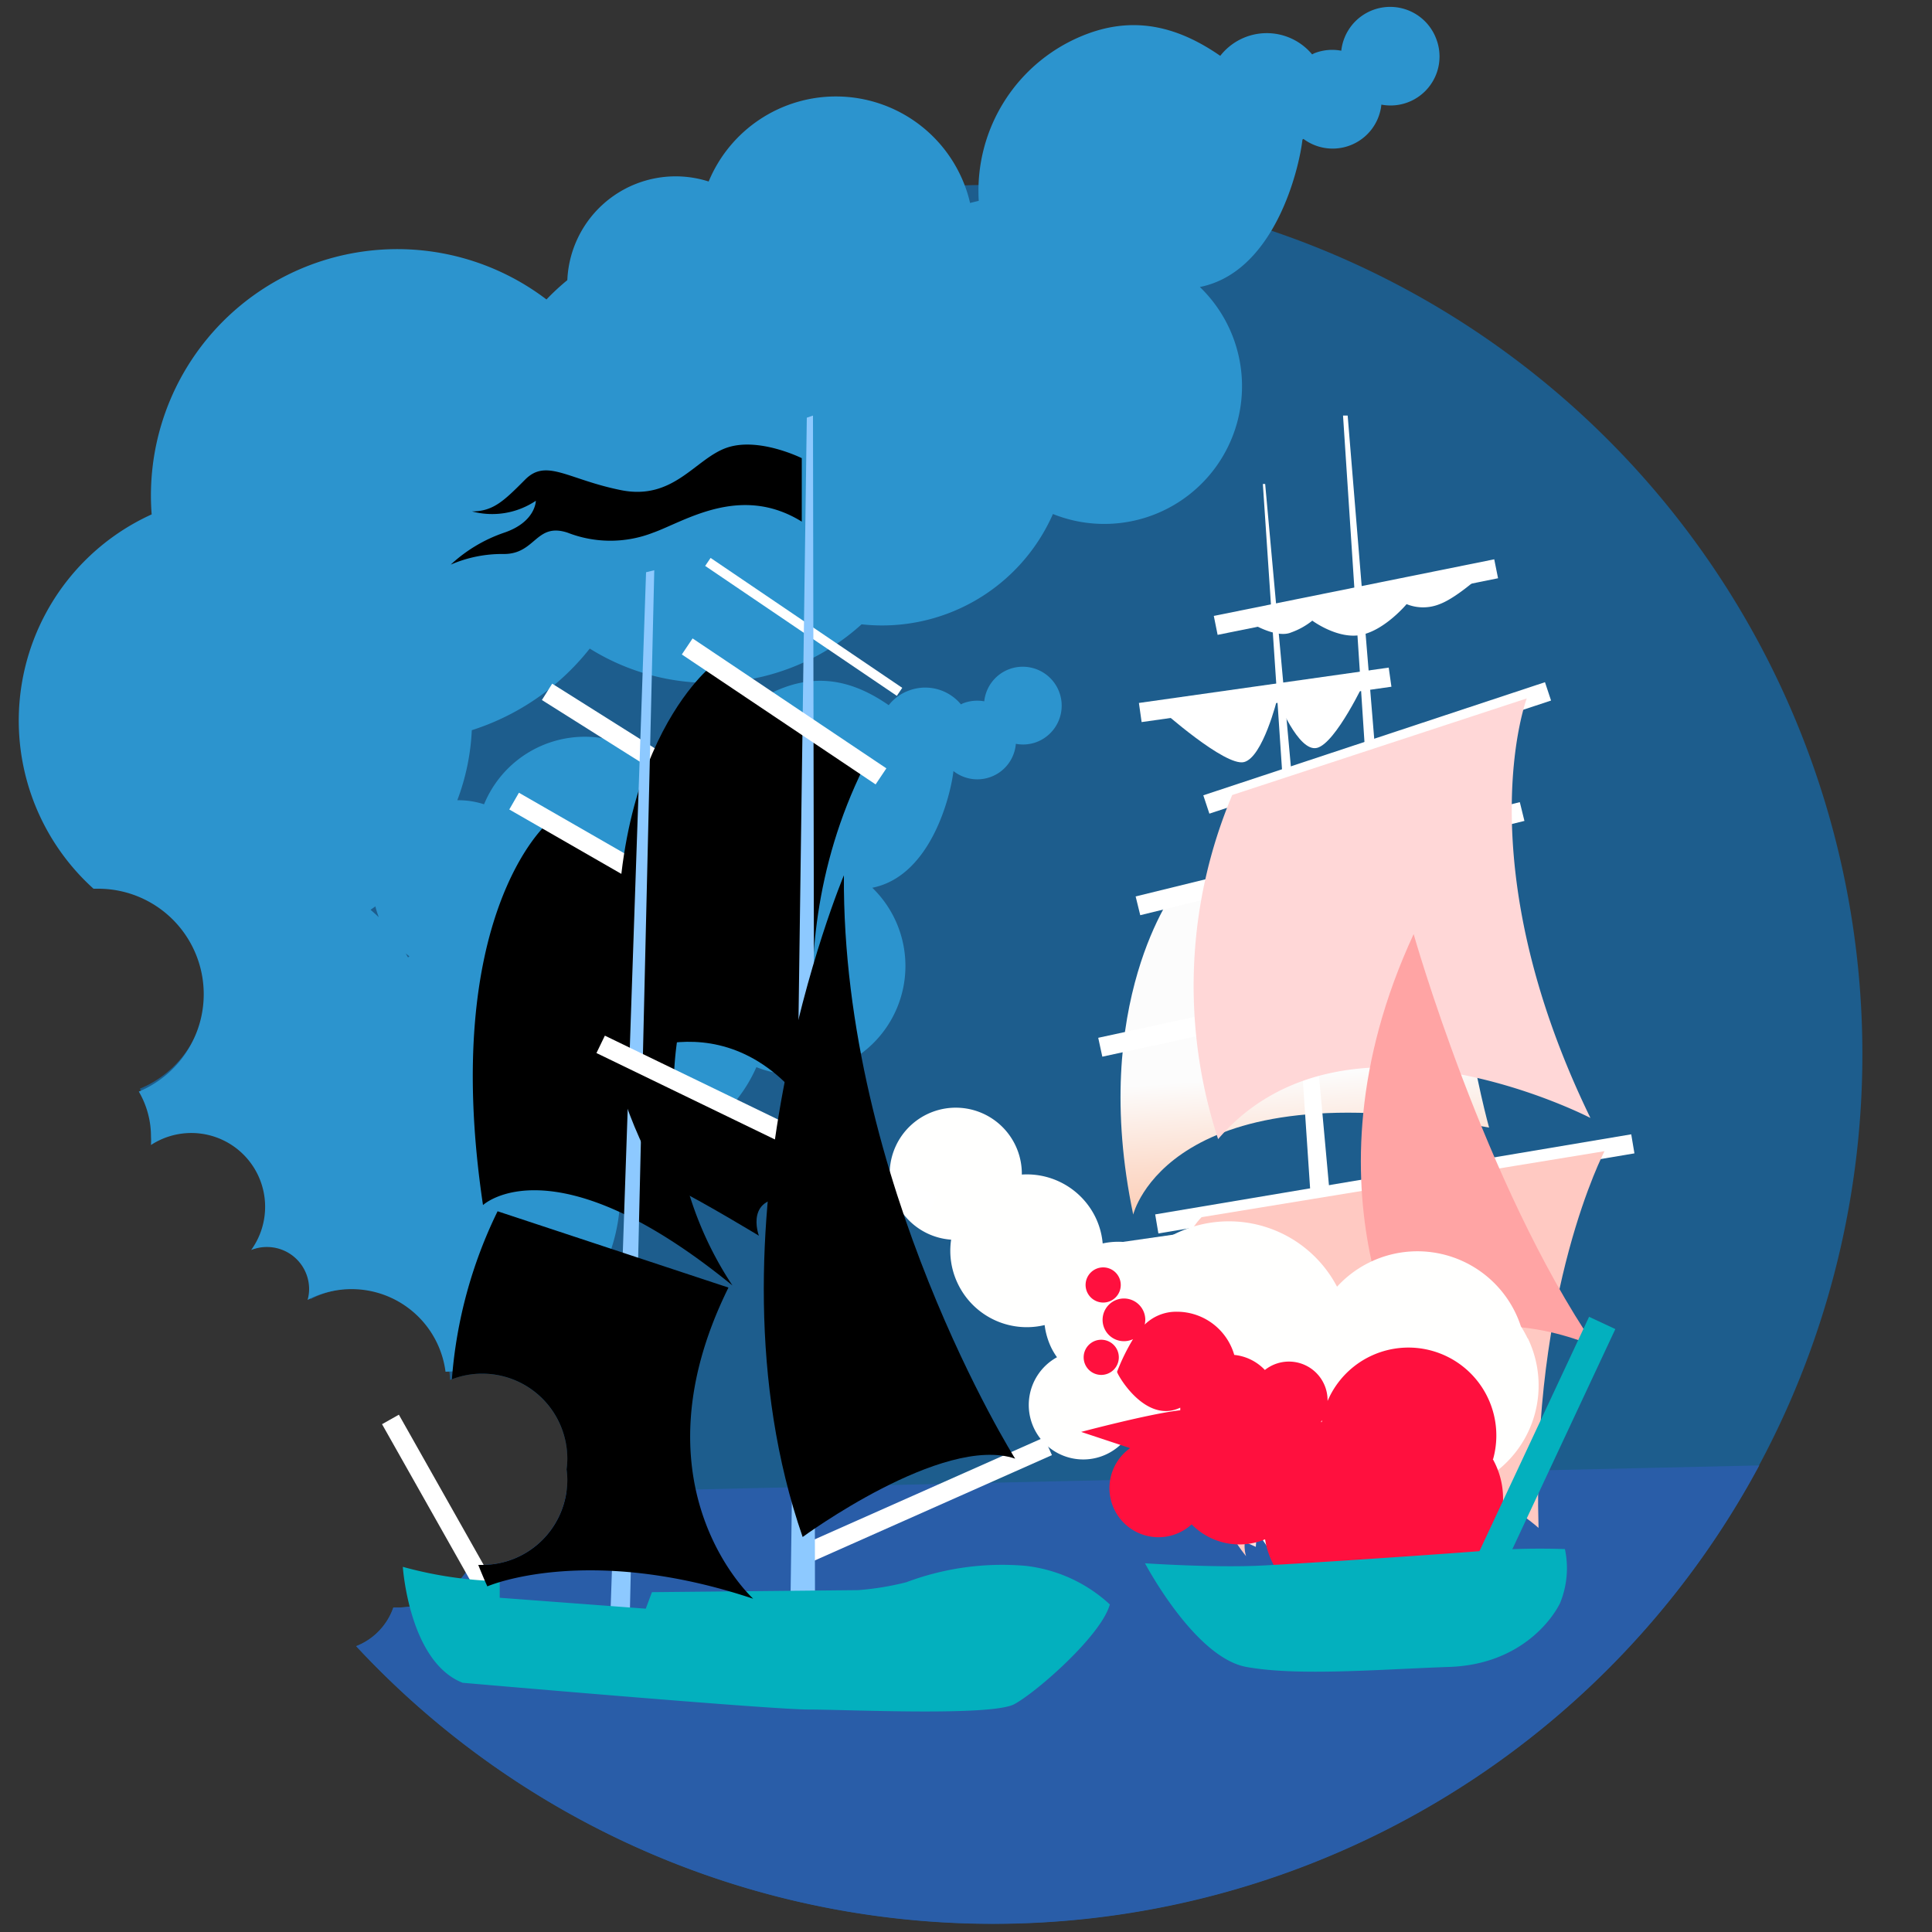 <svg id="Layer_1" data-name="Layer 1" xmlns="http://www.w3.org/2000/svg" xmlns:xlink="http://www.w3.org/1999/xlink" viewBox="0 0 200 200"><rect x="0" y="0" width="200" height="200" fill="#333333" stroke="none"/><defs><style>.cls-1{fill:#0092ff;opacity:0.44;}.cls-2{fill:#295da8;}.cls-3{fill:#2c94ce;}.cls-4{fill:url(#linear-gradient);}.cls-14,.cls-15,.cls-5{fill:none;stroke-miterlimit:10;}.cls-15,.cls-5{stroke:#fff;}.cls-5{stroke-width:2px;}.cls-6{fill:#fff;}.cls-7{fill:#ffe1e1;}.cls-8{fill:#ffc9c2;}.cls-9{fill:#ffd7d7;}.cls-10{fill:#ffa4a4;}.cls-11{fill:#fffffe;}.cls-12{fill:#ff103e;}.cls-13{fill:#03b0be;}.cls-14{stroke:#03b0be;stroke-width:3px;}.cls-16{fill:#8dc9ff;}</style><linearGradient id="linear-gradient" x1="133.93" y1="94.18" x2="136.5" y2="133.85" gradientUnits="userSpaceOnUse"><stop offset="0.43" stop-color="#fcfcfc"/><stop offset="0.64" stop-color="#fcdecf"/><stop offset="0.88" stop-color="#fcc0a2"/><stop offset="1" stop-color="#fcb490"/></linearGradient></defs><title>adventure</title><path class="cls-1" d="M102.8,19.14A90,90,0,0,0,14.38,92.32a11,11,0,0,1,.1,20.38,9.4,9.4,0,0,1,1.27,4.71c0,.29,0,.58,0,.87a7.62,7.62,0,0,1,4.45-1.43,7.71,7.71,0,0,1,6.09,12.44,4.41,4.41,0,0,1,6,4.09,4.59,4.59,0,0,1-.16,1.12,9.9,9.9,0,0,1,14.46,8.35A8.83,8.83,0,0,1,58.73,151a8.17,8.17,0,0,1-.08,1.11,7.91,7.91,0,0,1,.08,1.1A8.81,8.81,0,0,1,49.91,162a8.62,8.62,0,0,1-1.14-.08,8.8,8.8,0,0,1-7.67,4.49l-.38,0a6.63,6.63,0,0,1-3.85,4A90,90,0,1,0,102.8,19.14Z"/><path class="cls-2" d="M182.12,151.7,58.63,154.49A8.82,8.82,0,0,1,49.91,162a8.62,8.62,0,0,1-1.14-.08,8.8,8.8,0,0,1-7.67,4.49l-.38,0a6.63,6.63,0,0,1-3.85,4A90,90,0,0,0,182.12,151.7Z"/><path class="cls-3" d="M148.67,4a5.09,5.09,0,0,0-9.82,1.25,5.06,5.06,0,0,0-2.71.23,3,3,0,0,0-.31.15,6.11,6.11,0,0,0-9.51.15c-4.13-2.86-8.63-4.22-13.83-2.25a17.34,17.34,0,0,0-11.17,17.26l-.9.22a13.1,13.1,0,0,0-.54-1.79,14.26,14.26,0,0,0-26.52-.43A11.22,11.22,0,0,0,58.73,29a24,24,0,0,0-2.16,2A25.5,25.5,0,0,0,15.7,53.25,23.44,23.44,0,0,0,9.68,92l.49,0a10.92,10.92,0,0,1,4.2,21,9.21,9.21,0,0,1,1.26,4.66,8.31,8.31,0,0,1,0,.87A7.64,7.64,0,0,1,26,129.4a4.31,4.31,0,0,1,1.61-.31A4.36,4.36,0,0,1,32,133.46a4.14,4.14,0,0,1-.16,1.11A9.81,9.81,0,0,1,46.12,142,18.52,18.52,0,0,0,63.8,119.61a15.31,15.31,0,0,0,14.5-9.14,11.27,11.27,0,0,0,12-18.57c6.13-1.22,8.13-9.69,8.4-12.08l0,0A4,4,0,0,0,105.16,77a4,4,0,0,0,2.14-.18,4,4,0,0,0-2.85-7.54,4,4,0,0,0-2.56,3.32,4.08,4.08,0,0,0-2.15.19,1.58,1.58,0,0,0-.26.13,4.8,4.8,0,0,0-5.4-1.43A4.65,4.65,0,0,0,92,73c-3.27-2.27-6.82-3.35-10.94-1.79a13.7,13.7,0,0,0-8.82,13.63l-.71.18a12.12,12.12,0,0,0-.42-1.42,11.28,11.28,0,0,0-21-.34,8.62,8.62,0,0,0-2.77-.42,23.49,23.49,0,0,0,1.5-7.25q.65-.21,1.29-.45a25.34,25.34,0,0,0,10.92-8,23.44,23.44,0,0,0,28.14-2.51A19.33,19.33,0,0,0,109,53.21a14.26,14.26,0,0,0,15.21-23.5c7.73-1.54,10.27-12.19,10.62-15.26l.1-.07A5.07,5.07,0,0,0,143,10.83,5.07,5.07,0,0,0,148.67,4ZM38.36,94.18l.5-.35a7.74,7.74,0,0,0,.31,1s0,.1.07.16C39,94.73,38.66,94.45,38.36,94.18Zm3.88,4.93L42,98.7l.38.3Z"/><path class="cls-4" d="M121.7,92.06s-9,11.71-4.39,33.67c0,0,3.66-15.37,36.84-9,0,0-5.85-21-1.46-31Z"/><line class="cls-5" x1="112.43" y1="130.12" x2="146.34" y2="125.24"/><line class="cls-5" x1="119.75" y1="126.7" x2="169.03" y2="118.41"/><line class="cls-5" x1="113.9" y1="108.41" x2="148.78" y2="100.84"/><line class="cls-5" x1="117.8" y1="93.77" x2="157.57" y2="84.01"/><line class="cls-5" x1="124.88" y1="83.28" x2="160.25" y2="71.57"/><line class="cls-5" x1="118.04" y1="73.76" x2="143.9" y2="70.1"/><line class="cls-5" x1="125.85" y1="64.74" x2="154.88" y2="58.88"/><polygon class="cls-6" points="139.51 43.02 149.27 161.83 146.83 161.83 139.03 43.02 139.51 43.02"/><polygon class="cls-6" points="130.97 50.1 141.22 162.81 138.29 162.81 130.73 50.1 130.97 50.1"/><path class="cls-6" d="M120.19,73.46s6.64,5.92,8.59,5.43,3.44-6.53,3.44-6.53,2.17,5.55,4.12,5.06,5-7,5-7Z"/><path class="cls-6" d="M128.88,64.13s3.07,2.07,4.78,1.34a7.54,7.54,0,0,0,2.19-1.22s2.69,2,5.13,1.46,4.63-3.17,4.63-3.17a4.56,4.56,0,0,0,3.42,0c1.95-.73,4.8-3.44,4.8-3.44Z"/><path class="cls-6" d="M113.82,129.92c.08.44,3.49,4.35,5.93,4.83s9.13-7,9.13-7Z"/><path class="cls-7" d="M118.53,155,130,160.13l2.44-33.91S118.53,134,118.53,155Z"/><path class="cls-8" d="M124.39,126l41.71-6.83s-7.56,14.39-6.83,39c0,0-9-8.29-20.73-5.36S129,161.1,129,161.1s-4.88-5.61-7.32-18S124.39,126,124.39,126Z"/><path class="cls-9" d="M127.56,82.3l30.49-10s-6.34,16.83,6.59,43.43c0,0-25.37-13.18-38.54,2.19A50.87,50.87,0,0,1,127.56,82.3Z"/><path class="cls-10" d="M146.34,96.7s7.32,25.86,18.79,42.69c0,0-14.15-6.34-18.54,3.17C146.59,142.56,133.9,123.53,146.34,96.7Z"/><path class="cls-11" d="M158.13,138.53a11.39,11.39,0,0,0-.69-1.23,11.15,11.15,0,0,0-.52-1.31,11.27,11.27,0,0,0-18.51-2.79,12.64,12.64,0,0,0-19.26-3.86,7.63,7.63,0,0,0-5-.62,7.8,7.8,0,0,0-.71-2.63,7.9,7.9,0,0,0-7.66-4.5,6.84,6.84,0,1,0-7.32,6.74,7.83,7.83,0,0,0,.68,4.53,7.91,7.91,0,0,0,9,4.31,7.66,7.66,0,0,0,.68,2.33,6.94,6.94,0,0,0,.6,1,5.64,5.64,0,1,0,8.06,6.75A12.68,12.68,0,0,0,129,151.7a11.12,11.12,0,0,0,1,6.42,11.27,11.27,0,0,0,21.44-4,11.22,11.22,0,0,0,6.73-15.56Z"/><path class="cls-12" d="M114.2,134.84a1.82,1.82,0,1,0-1.82-1.82A1.83,1.83,0,0,0,114.2,134.84Zm-.2,7.49a1.82,1.82,0,1,0-1.82-1.82A1.82,1.82,0,0,0,114,142.33Zm40.57,8.7a9.1,9.1,0,0,0-17.14-6s0-.06,0-.09a4,4,0,0,0-6.49-3.12,5.06,5.06,0,0,0-3.17-1.56,6.18,6.18,0,0,0-5.94-4.47,4.65,4.65,0,0,0-3.33,1.33,2.63,2.63,0,0,0,.06-.49,2.21,2.21,0,1,0-1.27,2,21.11,21.11,0,0,0-1.65,3.37c-.06.16,2.88,5.46,6.54,3.72l0,.27c-3.11.34-10.26,2.24-10.26,2.24l5.07,1.68a5.08,5.08,0,1,0,6.37,7.89,6.92,6.92,0,0,0,7.6,1.55,8.36,8.36,0,0,0,14.73,4,7.81,7.81,0,0,0,1.54.15,8.37,8.37,0,0,0,7.3-12.46Zm-17.74-3.82-.09,0a2.25,2.25,0,0,0,.12-.21Z"/><path class="cls-13" d="M162,160.36a76.38,76.38,0,0,0-8.16.16c-4,.33-18.43,1.31-23.31,1.55s-12-.24-12-.24,5.13,9.75,10.49,10.73,13.91.24,21,0,10.49-4.63,11.47-6.59A9.52,9.52,0,0,0,162,160.36Z"/><line class="cls-14" x1="165.86" y1="136.95" x2="153.42" y2="163.54"/><path d="M56.63,85.27S45.54,94.88,50,124.75c0,0,7.25-6.83,25.82,8.32a36.58,36.58,0,0,1-2-37Z"/><line class="cls-15" x1="73.28" y1="58.17" x2="93.12" y2="71.62"/><line class="cls-5" x1="83.52" y1="160.81" x2="108.49" y2="149.72"/><line class="cls-5" x1="53.22" y1="82.93" x2="78.83" y2="97.65"/><line class="cls-5" x1="56.63" y1="71.62" x2="76.27" y2="83.99"/><path d="M73.6,69s-13.23,10.46-8.75,40.33c0,0,13.66-7.47,22,11.1,0,0-7.68-20.28,2.56-41Z"/><polygon class="cls-16" points="66.88 59.24 63.14 168.6 65.17 168.28 67.73 59.03 66.88 59.24"/><polygon class="cls-16" points="83.52 43.24 81.81 167.21 84.37 167 84.16 43.02 83.52 43.24"/><line class="cls-5" x1="40.42" y1="146.94" x2="50.66" y2="165.08"/><path class="cls-13" d="M41.7,162.2s.64,9.82,6.19,12c0,0,31.79,2.77,35.84,2.77s18.93.72,21.28-.56,9-7.12,9.88-10.32a15.4,15.4,0,0,0-8.78-4,28.22,28.22,0,0,0-12.28,1.7,29.1,29.1,0,0,1-5,.82l-21.34.21-.64,1.71L51.73,165.4v-1.71A41.62,41.62,0,0,1,41.7,162.2Z"/><path d="M63.13,109.14s3.31,12.12,6.62,13.78,8.81,5,8.81,5-1.65-4.4,3.58-3.85.83-5.24.83-5.24Z"/><line class="cls-5" x1="62.18" y1="108.11" x2="96.54" y2="124.75"/><path d="M87.36,90.61S72,127.1,83.09,159.11c0,0,14.51-10.67,22-8.11C105.07,151,87.15,122.4,87.36,90.61Z"/><line class="cls-5" x1="71.14" y1="66.92" x2="91.2" y2="80.37"/><path d="M75.41,133.29l-23.9-7.9a47.77,47.77,0,0,0-4.73,17.39A8.81,8.81,0,0,1,58.73,151a8.17,8.17,0,0,1-.08,1.11,7.91,7.91,0,0,1,.08,1.1A8.81,8.81,0,0,1,49.91,162l-.4,0c.29.73.6,1.47.94,2.22,0,0,10.24-4.48,27.52,1.28C78,165.51,65.17,154,75.41,133.29Z"/><path d="M83,47.43s-4.41-2.2-7.71-1.1-5.51,5.51-11,4.41-7.72-3.31-9.92-1.1-3.31,3.3-5.51,3.3a8.11,8.11,0,0,0,6.61-1.1s0,2.2-3.3,3.31a15.49,15.49,0,0,0-5.51,3.3,13.37,13.37,0,0,1,5.51-1.1c3.3,0,3.3-3.31,6.61-2.2a12.17,12.17,0,0,0,8.81,0C70.85,54,76.63,50.05,83,54Z"/></svg>